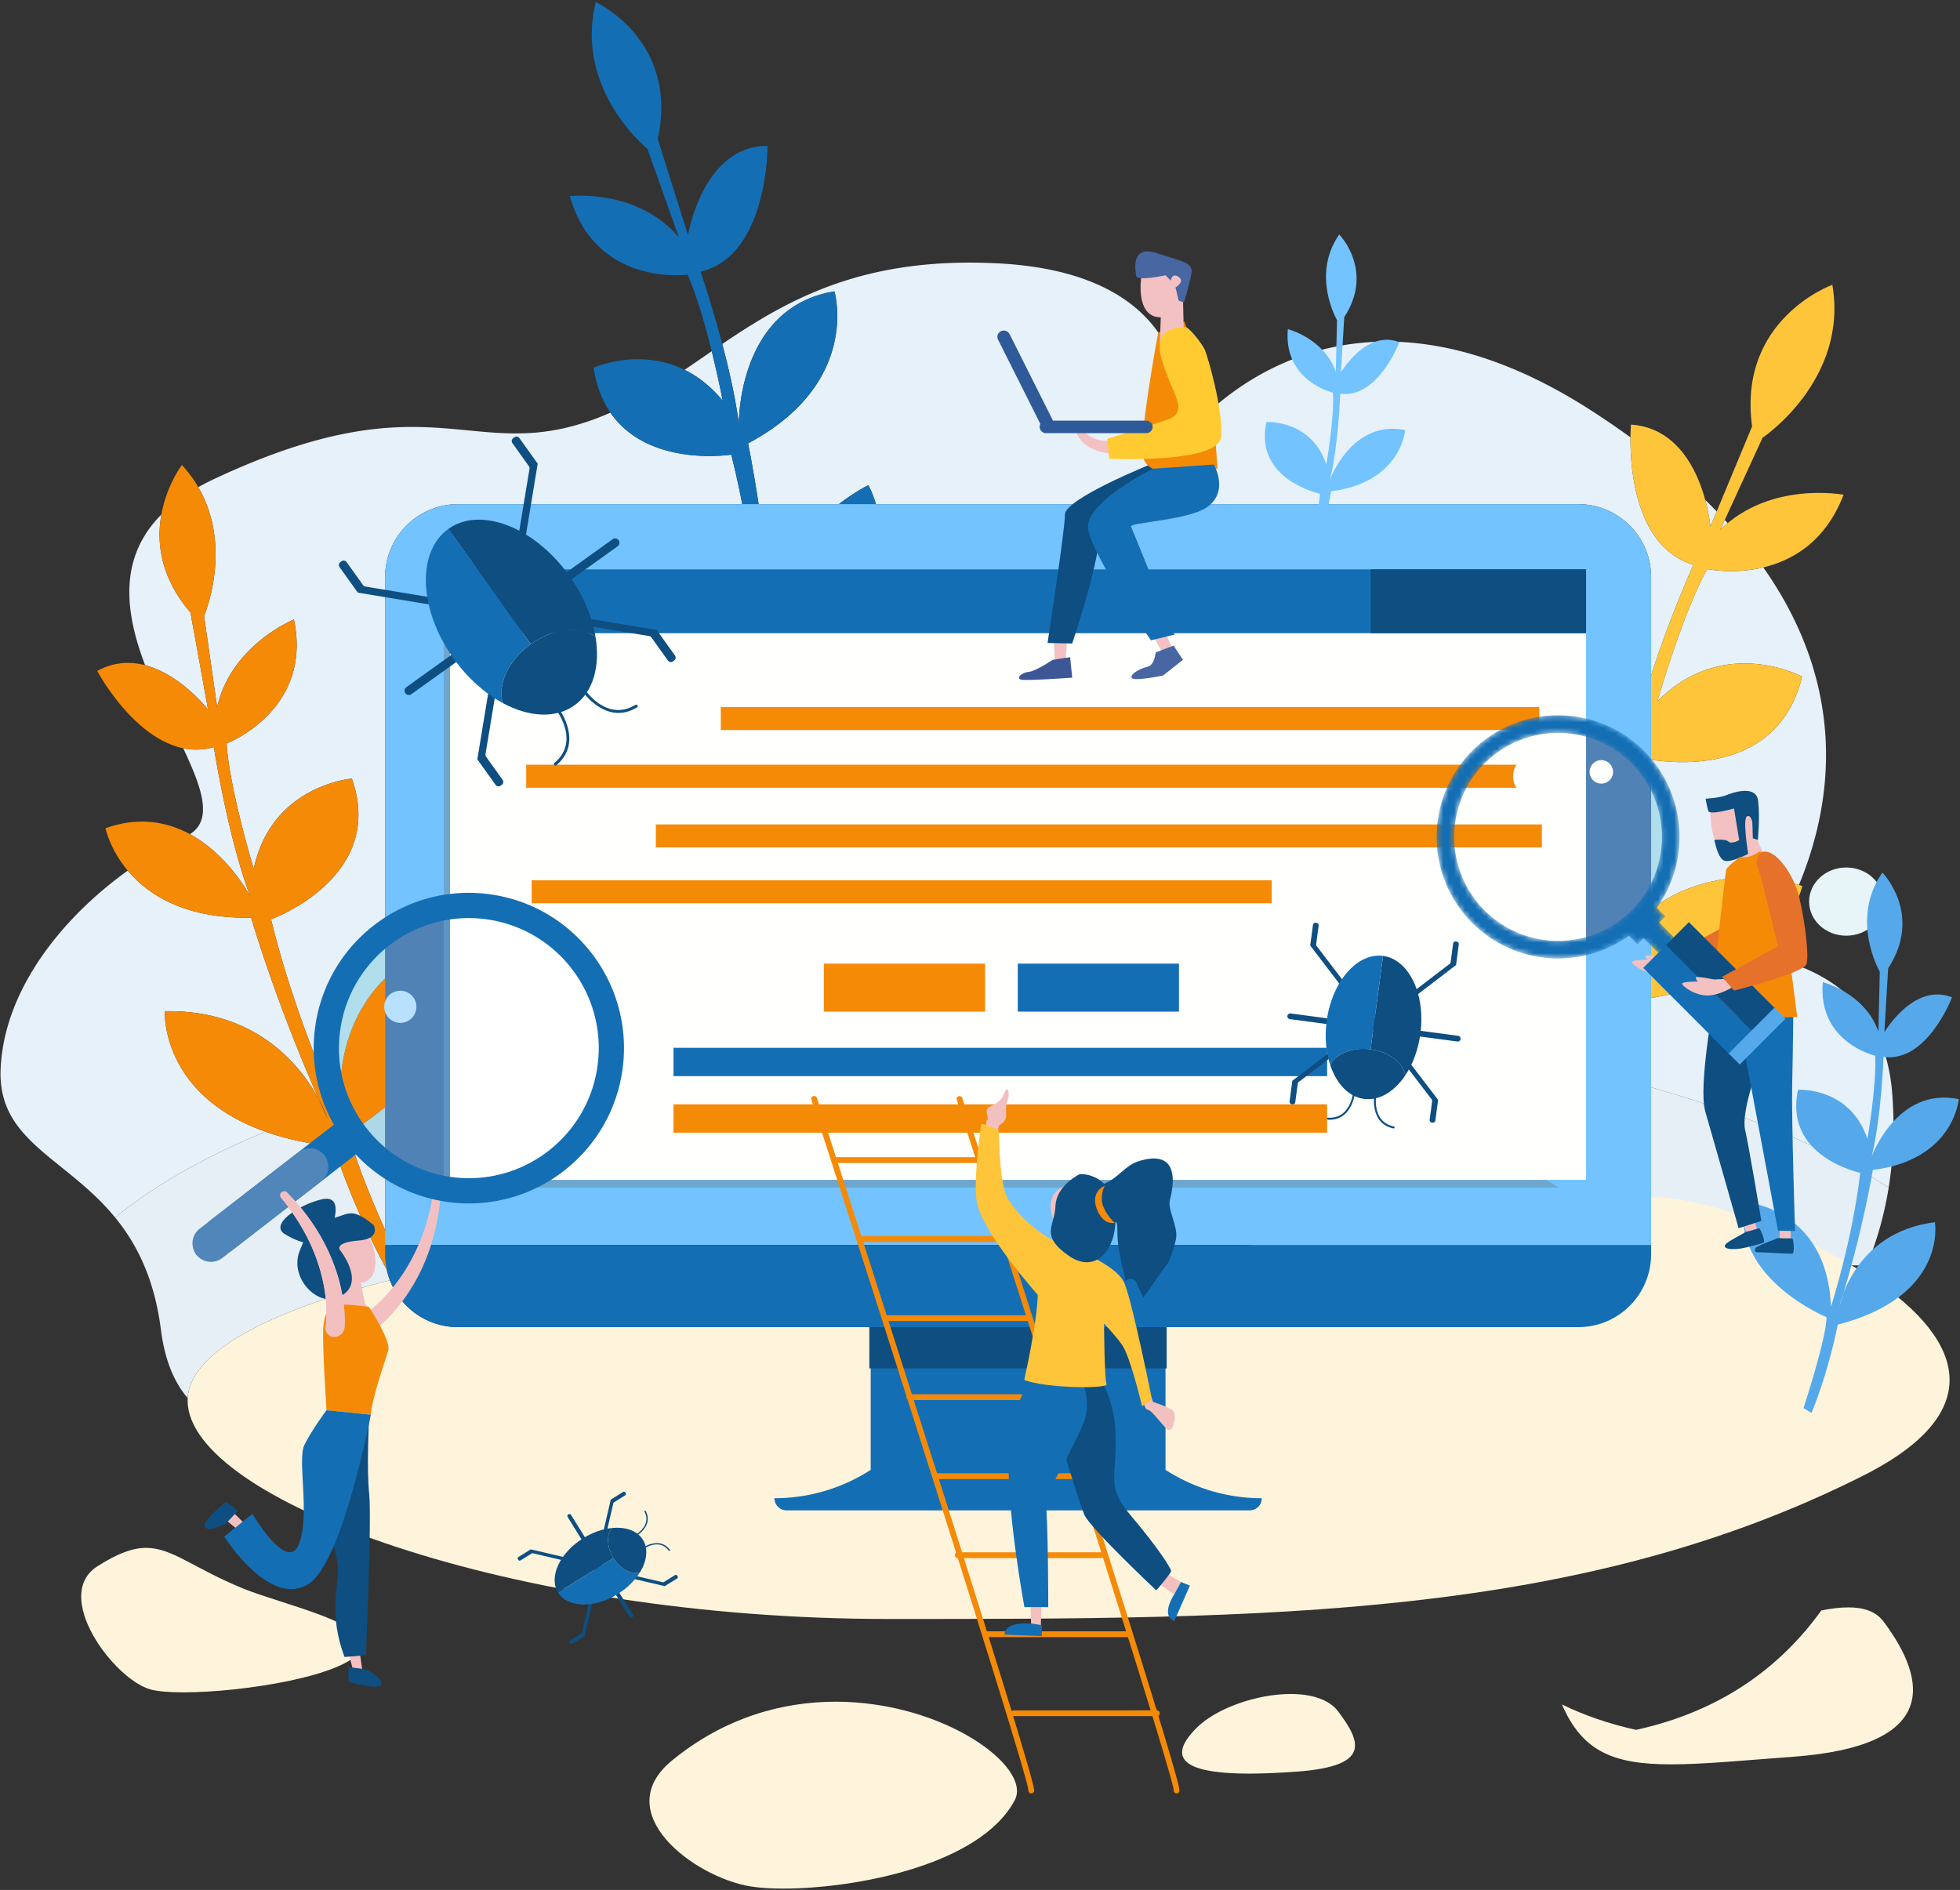 <svg xmlns="http://www.w3.org/2000/svg" xmlns:xlink="http://www.w3.org/1999/xlink" width="365" height="352" viewBox="0 0 365 352">
    <rect x="0" y="0" width="365" height="352" fill="#333333" stroke="none"/>
    <defs>
        <path id="a" d="M36.536 36.527c-7.553 7.564-19.8 7.564-27.354 0-7.553-7.564-7.553-19.827 0-27.39 7.553-7.564 19.8-7.564 27.354 0 7.559 7.563 7.559 19.826 0 27.39zm2.322-29.712c-8.836-8.846-23.162-8.846-31.997 0-8.83 8.846-8.83 23.188 0 32.033 7.951 7.961 20.349 8.756 29.19 2.388l1.602 1.604 1.132-1.136L50.79 53.72l2.92-2.923L41.707 38.78l1.138-1.137-1.603-1.604c6.359-8.851 5.568-21.263-2.383-29.224z"/>
    </defs>
    <g fill="none" fill-rule="evenodd">
        <path fill="#FEF4DC" d="M34.161 315.196c-2.678 0-4.863-.18-6.194-.562-6.806-1.947-18.378-17.47-9.813-22.926 3.838-2.445 6.576-3.422 9.06-3.422 4.851 0 8.732 3.725 17.927 7.516 7.374 3.04 24.685 6.68 22.08 11.463-2.65 4.863-22.036 7.931-33.06 7.931M145.872 351.743c-2.388 0-4.46-.14-6.062-.398-10.575-1.708-26.539-13.744-14.643-23.477 9.78-8.004 20.562-10.931 30.454-10.931 20.156 0 36.615 12.162 33.35 18.338-6.403 12.109-29.72 16.468-43.099 16.468M311.19 328.605c-10.618 0-16.486-2.302-20.317-11.154 4.12 2 8.706 3.608 13.814 4.729 16.161-3.546 27.106-11.969 34.494-22.246 1.794-.349 3.49-.563 5.025-.563 2.818 0 5.113.715 6.55 2.63 8.397 11.208 10.15 23.187-16.77 25.184-9.405.697-16.844 1.42-22.795 1.42M232.636 330.329c-9.758 0-16.502-1.809-9.81-8.51 3.667-3.672 11.235-6.318 17.525-6.318 3.807 0 7.146.97 8.868 3.269 4.274 5.706 6.09 10.164-7.613 11.18-3.074.228-6.148.379-8.97.379"/>
        <path fill="#4C77AE" d="M116.817 13.196h-.723a.208.208 0 0 1-.146-.048l-.087-.108-1.078-1.681-.037.116-.052.104-.999 1.461-.09.108a.18.18 0 0 1-.133.048h-.673l1.501-2.201-1.442-2.088h.724c.062 0 .107.01.135.03l.076.084 1.053 1.609a.877.877 0 0 1 .106-.237l.922-1.355.082-.095.108-.036h.694l-1.442 2.049 1.501 2.24M118.826 13.264c-.338 0-.599-.094-.78-.283-.182-.19-.273-.462-.273-.818V9.538h-.516l-.114-.04c-.031-.028-.047-.07-.047-.125v-.301l.702-.09.174-1.325.057-.103a.166.166 0 0 1 .116-.04h.38V8.99h1.24v.547h-1.24v2.574c0 .181.044.315.132.403.087.087.2.131.338.131.08 0 .148-.01.205-.032a.934.934 0 0 0 .15-.07l.108-.07.078-.031c.04 0 .075.023.106.072l.22.36c-.13.122-.286.216-.47.286-.183.069-.371.103-.566.103"/>
        <path fill="#E7F1F9" d="M21.456 226.777C12.343 215.631-.352 212.611.11 199.317c.514-14.82 11.397-28.364 23.68-37.166 3.617 4.307 10.226 8.77 22.082 8.77.295 0 .591-.003.892-.009 0 0 4.411 15.253 12.582 33.772-3.104-5.772-11.088-16.359-27.9-16.359-.247 0-.496.003-.748.007 0 0-.896 15.504 18.732 22.44-11.515 4.792-20.989 10.176-27.974 16.005m330.262-5.6c-11.136-7.17-26.206-13.504-44.24-18.672v-16.63c7.032-1.17 15.77-3.88 21.88-10.092-.455.743-.91 1.446-1.35 2.108 12.528 2.546 23.085 9.572 24.362 25.673.486 6.15.243 12.038-.652 17.612M62.446 205.903c-2.364-5.384-8.325-19.673-11.966-34.685 0 0 21.54-7.74 15.05-26.21 0 0-15.005 1.212-18.275 16.814 0 0-4.503-14.785-5.058-23.353 0 0 16.115-6.138 12.537-23.095 0 0-11.695 4.735-14.297 16.336l-2.434-16.977S43.475 102 36.93 90.73c.97-.547 2.008-1.08 3.11-1.594 16.792-7.845 27.851-9.618 36.692-9.618 3.646 0 6.914.302 10.053.603 3.137.302 6.146.603 9.27.603 4.375 0 8.977-.591 14.485-2.601a52.937 52.937 0 0 0 3.139-1.263c4.774 6.95 13.375 8.074 18.447 8.074 2.43 0 4.051-.258 4.051-.258.78 3.084 1.46 6.187 2.056 9.226H85.282c-7.492 0-13.564 6.081-13.564 13.582v67.803c-5.61 4.644-9.183 11.665-9.183 19.522 0 2.284.302 4.496.867 6.6a42.352 42.352 0 0 0-.084 4.203l-.872.292m245.033-36.59v-1.015a21.07 21.07 0 0 0 0-23.822v-2.982c1.298.204 3.366.45 5.816.45 7.657 0 19.046-2.396 22.298-15.936 0 0-4.544-2.45-10.707-2.45-4.88 0-10.78 1.538-16.234 7.048 0 0 4.669-16.368 9.275-24.62 0 0 1.774.38 4.42.38 1.717 0 3.806-.16 6.024-.688 15.975 22.712 12.816 44.244 6.633 59.135-1.386-.435-4.87-1.366-9.4-1.366-5.21 0-11.792 1.23-18.125 5.867M46.607 166.97s-3.928-7.64-11.229-11.613c4.317-2.708 2.229-8.616-1.263-16a11.907 11.907 0 0 0 5.711-.207s2.615 16.835 6.781 27.82m-7.858-34.82s-5.051-6.516-11.731-8.267c-3.684-9.698-5.09-19.878 3.03-28.047-.904 5.045-.278 11.606 5.425 18.25l3.276 18.063m268.73-6.351v-18.316c0-7.501-6.075-13.582-13.566-13.582h-130.79c-.654-2.253-1.427-3.545-1.427-3.545a37.287 37.287 0 0 0-5.482 3.545h-14.943c-1.069-7.03-1.96-11.326-1.96-11.326C160.45 71.32 155.39 54.27 155.39 54.27c-18.13 2.938-17.797 24.682-17.797 24.682-.59-4.689-1.817-10.073-3.09-14.882 11.4-7.724 24.26-15.158 46.086-15.158 1.702 0 3.454.045 5.27.139 41.13 2.124 33.93 33.427 33.93 33.427s13.281-18.853 38.481-18.853c10.682 0 23.509 3.387 38.373 13.036a158.597 158.597 0 0 1 6.99 4.796c-.047 5.798.92 20.423 11.7 23.739 0 0-4.535 10.155-7.854 20.603m12.863-27.116l.848-1.848c.18.195.367.395.543.59-.471.393-.936.811-1.391 1.258m-1.825-.603s-.186-2.136-.962-4.976c.734.715 1.448 1.432 2.14 2.146l-1.178 2.83M134.596 74.639c-2.257-2.74-4.688-4.571-7.106-5.76 1.677-1.137 3.352-2.3 5.05-3.467a204.317 204.317 0 0 1 2.056 9.227"/>
        <path fill="#E5EFF5" d="M34.949 260.384c-2.472-2.884-4.255-6.99-4.987-12.75-1.212-9.539-4.515-15.977-8.506-20.857 6.985-5.829 16.459-11.213 27.974-16.004 3.528 1.246 7.719 2.217 12.697 2.77 0 0 3.494 11.176 9.89 22.905.148.687.346 1.354.592 1.998-23.007 5.827-37.166 13.507-37.66 21.938m306.796-13.65c-.087-1.492-.186-2.333-.186-2.333l-.041.006.041-.006s.099.841.186 2.334m-5.583-2.024c-13.37-.002-24.216-5.615-28.931-8.516 4.715 2.9 15.561 8.513 28.93 8.516m4.111-3.582c-15.195-.001-27.51-6.415-32.793-9.68v-.001c5.284 3.265 17.604 9.679 32.793 9.68m6.26-5.45c-18.353 0-33.139-7.96-39.053-11.688v-21.485c18.033 5.168 33.103 11.502 44.24 18.671a65.432 65.432 0 0 1-4.064 14.492c-.378.006-.75.01-1.122.01m-274.815-6.563c-2.63-5.94-6.066-14.219-6.656-18.143 0 0 .848-.49 2.202-1.417a25.46 25.46 0 0 0 4.454 4.776v14.784m-8.26-20.96s-.376-.804-1.012-2.252l.872-.292c.023.827.069 1.674.14 2.544"/>
        <path fill="#E7F5F9" d="M343.819 174.271c-3.821 0-6.918-2.843-6.918-6.351 0-3.509 3.097-6.352 6.918-6.352 3.82 0 6.917 2.843 6.917 6.352 0 3.508-3.097 6.351-6.917 6.351"/>
        <path fill="#FEF4DC" d="M34.936 260.839c0-.152.004-.303.013-.455.494-8.431 14.653-16.111 37.66-21.938 1.95 5.105 6.889 8.73 12.673 8.73L305.545 224.4c0-8.541 94.352 23.812 41.36 50.47-52.992 26.66-111.154 26.66-181.466 26.66-70.312 0-130.503-22.202-130.503-40.691z"/>
        <path fill="#146EB4" d="M147.89 155.267l-2.71-.452s-.938-20.891-3.137-27.216c0 0-30.057-.717-34.493-22.907 0 0 23.23-7.093 34.58 19.585 0 0-1.053-20.196-5.953-39.602 0 0-22.652 3.614-25.629-16.187 0 0 13.81-6.28 24.048 6.151 0 0-2.993-15.514-6.542-23.493 0 0-17.11 2.392-21.943-14.62 0 0 12.549-1.484 20.311 7.675l-5.852-16.468S106.863 16.631 110.955.391c0 0 15.53 7.116 11.543 25.519l5.622 17.858s2.774-16.698 14.828-16.596c0 0 .074 20.509-12.481 23.422 0 0 5.626 16.43 7.126 28.358 0 0-.333-21.744 17.797-24.682 0 0 5.059 17.05-16.078 28.305 0 0 3.736 18.02 5.083 40.649 0 0-3.836-21.613 17.3-32.868 0 0 11.268 18.799-15.85 38.114 0 0 2.325 12.543 2.046 26.797"/>
        <path fill="#72C3FF" d="M238.014 130.563l-1.305-.765s3.615-10.926 3.725-14.61c0 0-15.312-6.279-13.241-18.56 0 0 13.334.921 13.937 16.869 0 0 3.42-10.59 4.708-21.531 0 0-12.356-2.596-10.003-13.362 0 0 8.332-.512 11.157 7.891 0 0 1.505-8.564 1.245-13.365 0 0-9.266-2.134-8.414-11.83 0 0 6.743 1.704 8.938 7.939l.221-9.617s-4.87-8.403.419-15.948c0 0 6.59 6.712.93 15.39l-.613 10.286s4.701-8.039 10.879-5.617c0 0-3.985 10.559-11.011 9.588 0 0-.33 9.554-1.899 15.98 0 0 4.095-11.244 13.991-9.19 0 0-.743 9.761-13.817 11.392 0 0-1.613 10-5.36 21.898 0 0 2.267-11.866 15.342-13.496 0 0 2.106 11.88-15.625 16.478 0 0-1.264 6.906-4.204 14.18"/>
        <path fill="#55A9EB" d="M337.361 263.14l-1.51-.887s4.183-12.653 4.312-16.92c0 0-17.733-7.272-15.334-21.495 0 0 15.443 1.067 16.141 19.537 0 0 3.96-12.265 5.45-24.936 0 0-14.306-3.007-11.582-15.475 0 0 9.648-.594 12.92 9.139 0 0 1.742-9.919 1.443-15.478 0 0-10.733-2.472-9.746-13.703 0 0 7.812 1.975 10.35 9.196l.259-11.138s-5.64-9.731.486-18.47c0 0 7.63 7.774 1.075 17.823l-.708 11.914s5.444-9.31 12.6-6.505c0 0-4.618 12.228-12.755 11.104 0 0-.383 11.064-2.197 18.508 0 0 4.74-13.023 16.202-10.644 0 0-.858 11.304-16 13.192 0 0-1.872 11.582-6.21 25.362 0 0 2.626-13.743 17.77-15.631 0 0 2.434 13.759-18.096 19.084 0 0-1.468 7.999-4.87 16.422"/>
        <path fill="#FFC53A" d="M286.856 215.857l3.014-.26s2.895-22.296 5.873-28.888c0 0 33.052 1.72 39.907-21.677 0 0-24.862-9.52-39.705 18.112 0 0 2.962-21.542 10.07-41.921 0 0 24.543 5.746 29.578-15.215 0 0-14.595-7.868-26.94 4.598 0 0 4.668-16.368 9.274-24.62 0 0 18.566 3.98 25.39-13.84 0 0-13.638-2.63-22.975 6.537l7.89-17.152s16.036-10.755 12.996-28.487c0 0-17.68 6.335-14.946 26.374l-7.765 18.662s-1.556-18.114-14.792-19.003c0 0-1.912 21.96 11.607 26.119 0 0-7.646 17.13-10.355 29.781 0 0 2.305-23.26-17.33-27.908 0 0-7.073 17.841 15.117 31.646 0 0-5.708 18.99-9.208 43.114 0 0 6.142-22.83-16.053-36.634 0 0-14.046 19.2 13.99 42.133 0 0-3.67 13.24-4.637 28.53"/>
        <path fill="#F58A07" d="M72.647 237.587l2.17-1.688s-8.778-18.43-9.755-24.927c0 0 26.046-15.017 19.74-36.24 0 0-23.646 5.024-21.345 33.423 0 0-8.357-17.887-12.977-36.937 0 0 21.54-7.74 15.05-26.21 0 0-15.005 1.212-18.275 16.814 0 0-4.503-14.785-5.058-23.353 0 0 16.115-6.138 12.537-23.095 0 0-11.695 4.735-14.297 16.336l-2.434-16.977s6.926-16.121-4.128-28.139c0 0-10.359 13.564 1.598 27.493l3.276 18.063s-10.11-13.042-20.641-7.18c0 0 9.363 17.687 21.718 14.18 0 0 2.615 16.836 6.781 27.82 0 0-9.702-18.873-26.962-12.717 0 0 3.397 17.098 27.119 16.659 0 0 5.004 17.3 14.223 37.421 0 0-6.567-20.439-30.29-20 0 0-1.246 21.577 31.43 25.21 0 0 3.723 11.91 10.52 24.044"/>
        <path fill="#146EB4" d="M217.049 273.76v-28.028h-54.903v28.029c-5.176 3.325-11.317 5.277-17.924 5.277a2.262 2.262 0 0 0 2.26 2.264h86.23a2.262 2.262 0 0 0 2.26-2.264c-6.606 0-12.747-1.952-17.923-5.277"/>
        <path fill="#0E4E80" d="M161.892 254.858h55.37v-15.593h-55.37z"/>
        <path fill="#72C3FF" d="M307.479 231.863v-124.38c0-7.501-6.075-13.582-13.566-13.582H85.282c-7.492 0-13.564 6.081-13.564 13.582v124.38h235.76"/>
        <path fill="#146EB4" d="M307.479 231.863v1.732c0 7.5-6.075 13.581-13.566 13.581H85.282c-7.492 0-13.564-6.08-13.564-13.581v-1.732h235.76"/>
        <path fill="#FFFFFE" d="M83.829 219.737h211.537v-113.71H83.829z"/>
        <path fill="#6EA6CE" d="M290.278 221.183H82.638v-1.586a25.35 25.35 0 0 0 5.186.532c1.522 0 3.013-.134 4.462-.392h195.66l2.332 1.446M82.638 170.02v-65.31h20.052l2.122 1.318H83.829V169.8c-.4.064-.797.137-1.19.219"/>
        <path fill="#FFFFFE" d="M287.947 219.737H92.286c11.839-2.11 20.827-12.469 20.827-24.929 0-10.419-6.285-19.369-15.266-23.255h112.498l77.602 48.184m-193.36-49.335a25.474 25.474 0 0 0-10.758-.601v-63.773h20.983l34.87 21.65H94.586v42.724"/>
        <path fill="#146EB4" d="M83.829 117.929h211.537v-11.901H83.829z"/>
        <path fill="#0E4E80" d="M255.26 117.929h40.106v-11.901H255.26z"/>
        <path fill="#F58A07" d="M134.231 135.968h152.43v-4.29H134.23zM97.992 146.72h189.075v-4.29H97.992zM122.135 157.83h165v-4.29h-165zM99.008 168.235H236.82v-4.29H99.008zM153.419 188.413h30.025v-8.938h-30.025z"/>
        <path fill="#146EB4" d="M189.53 188.413h30.024v-8.938H189.53zM125.423 200.428h121.721v-5.28H125.423z"/>
        <path fill="#F58A07" d="M125.423 210.96h121.721v-5.282H125.423z"/>
        <path fill="#F58A07" d="M189.004 318.553l-.602.085-.205-.58a2460.854 2460.854 0 0 0-3.784-12.222l-.289-.926h25.926l.156.5a2754.07 2754.07 0 0 1 3.788 12.213l.284.924-25.274.006zm-5.374-15.225a5787.518 5787.518 0 0 0-3.835-12.206l-.294-.93 25.308-.01.591-.076.18.57a5830.8 5830.8 0 0 1 3.842 12.226l.29.927h-25.926l-.156-.5zm-4.627-14.715a9747.163 9747.163 0 0 0-3.865-12.208l-.295-.93h25.928l.158.498c1.328 4.187 2.621 8.272 3.864 12.21l.294.929H179.16l-.157-.5zm-8.841-27.856h25.93l.158.497c1.314 4.127 2.612 8.21 3.883 12.21l.295.93H174.5l-4.34-13.637zm-.503-1.578c-1.321-4.144-2.628-8.237-3.897-12.208l-.298-.932h25.93l.16.497c1.303 4.08 2.606 8.16 3.896 12.209l.297.931h-25.93l-.158-.497zm-4.7-14.717a17027.63 17027.63 0 0 0-3.908-12.208l-.298-.932h25.93l.16.495c1.292 4.035 2.6 8.117 3.908 12.21l.298.931h-25.93l-.16-.496zm-4.71-14.711c-1.457-4.545-2.783-8.674-3.92-12.216l-.3-.931h25.928l.16.495c1.28 3.983 2.592 8.067 3.92 12.21l.3.932h-25.318l-.056.004-.547.028-.167-.522zm55.487 89.88l.162-.271a.532.532 0 0 0 .08-.273.533.533 0 0 0-.312-.485l-.285-.135-.092-.301c-3.292-10.76-8.59-27.624-15.749-50.127-3.543-11.14-7.473-23.446-11.682-36.575l-.078-.245.095-.238a.539.539 0 0 0-.21-.654l-.216-.137-.078-.245c-4.746-14.802-8.11-25.239-8.168-25.42a.536.536 0 0 0-.678-.349.542.542 0 0 0-.35.68c1.016 3.151 2.064 6.404 3.134 9.734l.3.933h-25.928l-.158-.495c-1.781-5.54-2.973-9.24-3.294-10.236l-.087-.268a.54.54 0 1 0-1.026.333c5.815 18.04 12.084 37.6 17.653 55.075l.04.124-.013.188a.544.544 0 0 0 .12.304l.082.102.04.125a11304.73 11304.73 0 0 1 8.903 28.064l.091.29-.146.268a.532.532 0 0 0-.07.254c0 .204.116.39.304.482l.271.135.091.29c8.427 26.72 12.809 41.12 13.025 42.804l.006.05v.052a.54.54 0 0 0 .463.541l.078.006c.265 0 .495-.2.533-.465.068-.481-1.12-4.732-3.631-12.997l-.28-.922h25.934l.154.506c3.63 11.887 3.76 12.897 3.803 13.23l.006.05v.051a.54.54 0 0 0 .462.541l.079.006c.265 0 .495-.2.532-.465.071-.491-1.179-4.945-3.818-13.613l-.092-.301z"/>
        <path fill="#B0DEEC" d="M63.402 201.408a25.394 25.394 0 0 1-.867-6.6c0-7.857 3.574-14.878 9.183-19.522v6.935c-4.069 4.043-7.67 10.133-8.316 19.187"/>
        <path fill="#AED7E8" d="M71.718 214.33a25.46 25.46 0 0 1-4.454-4.775 58.926 58.926 0 0 0 4.454-3.377v8.153"/>
        <path fill="#F58A07" fill-opacity=".2" d="M67.264 209.555a25.238 25.238 0 0 1-3.862-8.147c.647-9.054 4.247-15.144 8.316-19.187v23.957a58.926 58.926 0 0 1-4.454 3.377"/>
        <path fill="#5182B6" d="M82.639 219.597a25.183 25.183 0 0 1-10.921-5.266v-39.045a25.19 25.19 0 0 1 10.92-5.266v49.577"/>
        <path fill="#5E94C2" d="M87.824 220.13a25.35 25.35 0 0 1-5.185-.533V170.02c.393-.082.79-.155 1.19-.219v49.936h8.457c-1.449.258-2.94.392-4.462.392"/>
        <path fill="#FFF" d="M92.286 219.737h-8.457V169.8a25.474 25.474 0 0 1 10.757.601v1.151h3.26c8.982 3.886 15.267 12.836 15.267 23.255 0 12.46-8.988 22.819-20.827 24.929"/>
        <path fill="#5B93C1" d="M97.847 171.553h-3.26v-1.15c1.12.31 2.208.695 3.26 1.15"/>
        <path fill="#F3C0C1" d="M67.194 245.22l.051-.028.074-.044.157-.098c.106-.066.215-.142.323-.213a22.363 22.363 0 0 0 1.912-1.486 27.67 27.67 0 0 0 2.342-2.287c1.48-1.614 2.763-3.397 3.884-5.274a35.571 35.571 0 0 0 2.783-5.927 40.717 40.717 0 0 0 1.728-6.336v-.002c.071-.38.464-.63.877-.559.393.068.662.404.625.764a42.027 42.027 0 0 1-1.253 6.689 37.203 37.203 0 0 1-2.424 6.459c-1.03 2.084-2.252 4.102-3.724 5.982a30.118 30.118 0 0 1-2.384 2.714 24.885 24.885 0 0 1-2.07 1.873c-.127.1-.25.198-.385.298l-.204.15-.108.077-.134.09c-.844.516-1.992.299-2.563-.485-.572-.785-.351-1.84.493-2.356M64.958 307.976l.814 3.194 1.678-.266-.51-3.555-1.982.627"/>
        <path fill="#0E4E80" d="M64.16 308.609l3.989-.328s1.102-25.391.599-30.132c-.504-4.74-.017-14.048-.017-14.048l-4.48 2.843-2.258 15.497-1.067 2.382s1.986 4.451 2.022 7.554c.034 3.104-1.755 8.303 1.211 16.232M65.06 310.494l3.177.435s3.293 1.702 2.767 2.828c-.526 1.126-6.066-.508-6.066-.508s-.233-2.533.122-2.755"/>
        <path fill="#F3C0C1" d="M45.756 283.968l-2.337-2.296-1.269 1.5 2.75 2.23.856-1.434M68.188 229.19s1.251 2.806 1.302 2.99c.346 1.253 1.464 6.203-2.318 6.746l.831 3.923 1.655 2.184s-2.89-.281-5.588-1.423l-2.757-9.85 2.3-2.502 3.193-1.795 1.382-.274"/>
        <path fill="#F58A07" d="M65.839 243.06l2.859.332s4.144 6.285 3.6 8.134c-.544 1.85-3.204 9.452-3.231 11.955l-8.268-.829s-.786-11.962-.603-15.237c.182-3.276 1.648-4.557 1.648-4.557l3.995.202"/>
        <path fill="#146EB4" d="M69.067 263.481s-5.195 27.062-11.4 31.376c-7.247 5.04-15.905-8.67-15.905-8.67l5.235-4.232s6.514 11.066 8.658 5.644c2.144-5.422-.343-15.694 1.037-18.501 1.38-2.807 4.107-6.446 4.107-6.446l8.268.83"/>
        <path fill="#0E4E80" d="M44.242 281.446l-2.2 2.335s-3.297 1.694-3.907.611c-.61-1.083 3.939-4.647 3.939-4.647s2.193 1.282 2.168 1.7M69.59 228.16s1.425 2.58-2.9 2.903c-4.324.322-3.431 1.687-3.431 1.687s5.606 6.88-.782 9.056c-3.618 1.233-8.812-4.048-6.543-9.152 2.269-5.103-.085-4.441 4.49-5.338 4.575-.896 4.581-2.88 9.167.843"/>
        <path fill="#0E4E80" d="M61.92 228.347c0-.282 2.246-5.994-2.057-4.964-4.303 1.03-9.728 4.682-6.829 6.462 2.9 1.78 5.332 2.06 6.267 1.405.936-.656 2.62-2.903 2.62-2.903"/>
        <path fill="#F3C0C1" d="M60.637 247.1l.01-.058.013-.085.024-.184c.016-.123.028-.256.04-.385.023-.262.042-.529.054-.797a22.1 22.1 0 0 0 .014-1.625 27.81 27.81 0 0 0-.278-3.265c-.307-2.168-.868-4.294-1.604-6.351a35.507 35.507 0 0 0-2.808-5.916 40.648 40.648 0 0 0-3.793-5.36c-.248-.297-.192-.76.125-1.033.301-.262.732-.257.986 0a41.909 41.909 0 0 1 4.367 5.216 37.182 37.182 0 0 1 3.445 5.976c.955 2.118 1.737 4.346 2.253 6.677.262 1.165.457 2.355.58 3.569a24.731 24.731 0 0 1 .132 2.789c-.004.163-.006.32-.015.488l-.014.253-.009.133-.015.16c-.138.981-1.034 1.73-2.002 1.675-.968-.057-1.642-.897-1.505-1.877"/>
        <path fill="#146EB4" d="M63.32 192.153c1.686-13.269 13.796-22.655 27.047-20.966 13.252 1.69 22.627 13.815 20.94 27.083-1.687 13.269-13.797 22.655-27.049 20.966-13.252-1.69-22.626-13.815-20.939-27.083zm-4.662-.594a28.826 28.826 0 0 0 3.52 17.909l-22.752 17.635c-1.503 1.165-4.064 5.017-2.901 6.522 1.164 1.506 5.442.226 6.945-.94l22.792-17.667c4.434 4.73 10.475 8 17.403 8.884 15.825 2.018 30.288-9.192 32.303-25.038 2.014-15.845-9.181-30.326-25.006-32.343-15.827-2.018-30.289 9.192-32.304 25.038z"/>
        <path fill="#5086B9" d="M36.566 233.678a3.44 3.44 0 0 0 4.829.616L59.8 220.027a3.449 3.449 0 0 0 .615-4.835 3.44 3.44 0 0 0-4.829-.615L37.18 228.843a3.45 3.45 0 0 0-.614 4.835"/>
        <path fill="#F3C0C1" d="M60.637 247.1l.01-.058.013-.085.024-.184c.016-.123.028-.256.04-.385.023-.262.042-.529.054-.797a22.1 22.1 0 0 0 .014-1.625 27.81 27.81 0 0 0-.278-3.265c-.307-2.168-.868-4.294-1.604-6.351a35.507 35.507 0 0 0-2.808-5.916 40.648 40.648 0 0 0-3.793-5.36c-.248-.297-.192-.76.125-1.033.301-.262.732-.257.986 0a41.909 41.909 0 0 1 4.367 5.216 37.182 37.182 0 0 1 3.445 5.976c.955 2.118 1.737 4.346 2.253 6.677.262 1.165.457 2.355.58 3.569a24.731 24.731 0 0 1 .132 2.789c-.004.163-.006.32-.015.488l-.014.253-.009.133-.015.16c-.138.981-1.034 1.73-2.002 1.675-.968-.057-1.642-.897-1.505-1.877"/>
        <path fill="#B8E1FF" d="M71.556 187.511a2.993 2.993 0 0 0 2.991 2.996c1.652 0 2.991-1.341 2.991-2.996a2.993 2.993 0 0 0-2.99-2.994 2.993 2.993 0 0 0-2.992 2.994"/>
        <path fill="#F3C1C1" d="M198.695 119.555l-.293 3.915-1.955-.195-.195-4.014 2.443.294M216.821 117.17l1.44 3.652-1.846.676-1.922-3.527 2.328-.802"/>
        <path fill="#3D5796" d="M199.282 122.394l-3.226.49s-3.226 2.153-4.497 2.25c-1.271.098-2.542 1.273-1.271 1.468 1.27.197 9.385-.39 9.385-.39l-.39-3.818"/>
        <path fill="#0E4E80" d="M221.447 91.211s-17.176 2.253-16.687 7.148c.489 4.895-5.087 21.49-5.087 21.49l-4.595-.098s3.24-20.989 3.24-23.925 16.09-9.411 16.09-9.411l7.04 4.796"/>
        <path fill="#F58A07" d="M220.568 59.888l-4.889 2.055s-3.736 20.092-2.835 23.2c.88 3.034 4.497 2.544 4.497 2.544l9.386-.391-.783-11.355-5.376-16.053"/>
        <path fill="#F3C1C1" d="M212.551 51.47s-1.271 7.634 3.617 7.634l-.196 5.287 4.498-1.958-.294-11.649-5.963-.195-1.662.88"/>
        <path fill="#4766A2" d="M217.048 51.273s-5.377 1.176-5.475.098c-.097-1.076-1.076-5.872 3.91-4.208 4.987 1.664 6.844 1.664 6.355 4.013-.488 2.35-1.368 5.188-1.368 5.188l-.978-.392-.587-2.447s1.858-1.076.587-1.958c-1.27-.88-1.467.686-1.467.686l-.977-.98M218.541 120.24l-3.324 1.272s-.195 2.35-1.466 2.644c-1.27.293-3.226 1.272-3.03 2.055.195.783 5.865-.391 5.865-.391l3.715-2.937-1.76-2.643"/>
        <path fill="#F3C1C1" d="M206.685 82.108c-.066.008-.197.01-.302.011-.113-.001-.226-.001-.342-.008a7.32 7.32 0 0 1-.687-.06 7.375 7.375 0 0 1-1.33-.298 5.157 5.157 0 0 1-1.174-.578 3.799 3.799 0 0 1-.894-.896l-.044-.059a.739.739 0 0 0-1.251.78 5.383 5.383 0 0 0 1.109 1.485 6.93 6.93 0 0 0 1.497 1.029c.534.264 1.088.47 1.65.625.281.079.565.144.854.197.143.028.29.05.436.072.154.02.283.038.478.05l.073.003a1.181 1.181 0 1 0-.073-2.353"/>
        <path fill="#FFCB30" d="M220.958 60.964s-6.648-.783-4.595 6.07c2.054 6.852 5.378 9.69.685 11.256-4.693 1.566-10.852 3.427-10.852 3.427l.391 3.72s20.433.978 20.824-4.112c.39-5.09-2.542-15.074-3.03-16.151-.49-1.077-2.445-3.622-3.423-4.21"/>
        <path fill="#146EB4" d="M226.042 86.513s2.945 5.039-1.287 7.959c-3.578 2.468-14.484 2.807-14.126 3.614.782 1.762 8.108 20.099 8.108 20.099l-4.4 1.076s-11.026-15.87-11.71-20.764c-.685-4.895 12.075-11.201 12.075-11.201l11.34-.783"/>
        <path fill="#2F5A99" d="M194.781 80.674h18.692c.641 0 1.165-.525 1.165-1.167 0-.64-.524-1.166-1.165-1.166H194.78a1.17 1.17 0 0 0-1.165 1.166 1.17 1.17 0 0 0 1.165 1.167"/>
        <path fill="#2F5A99" d="M196.185 78.527l-8.176-16.303a1.215 1.215 0 0 0-1.602-.536c-.591.282-.84.984-.55 1.56l8.177 16.303c.289.577 1.01.818 1.6.536.593-.281.84-.984.551-1.56"/>
        <path fill="#F3C0C0" d="M216.878 292.885l3.05 1.755-1.25 2.29-3.605-2.43 1.805-1.615"/>
        <path fill="#0E4E80" d="M205.14 257.287s2.647 3.889 2.64 10.992c-.007 7.103-1.603 8.766 2.683 13.832 5.48 6.478 7.631 10.075 7.63 10.478 0 .401-2.762 3.618-2.762 3.618s-12.448-11.716-13.422-14.13c-.974-2.412-4.45-13.808-4.45-13.808l3.079-9.78 4.603-1.202"/>
        <path fill="#146EB4" d="M218.677 296.93s-2.64 3.905-.005 4.986l2.92-6.6-1.664-.676-1.25 2.29"/>
        <path fill="#F3C0C0" d="M191.882 298.244l.134 4.178 1.803.81.143-4.851-2.08-.137"/>
        <path fill="#146EB4" d="M192.06 257.005s-3.609 3.77-4.174 13.741c-.564 9.973 2.885 28.575 2.885 28.575l4.439.004s.016-16.307-.535-20.486c0 0 6.392-11.314 7.366-14.547.974-3.234-.271-6.604-.271-6.604l-9.71-.683M187.078 304.438s-.276-2.56 5.273-2.016l1.664.26-.002 2.032-6.935-.276"/>
        <path fill="#F3C0C0" d="M196.15 227.207s-2.281-5.229 2.83-6.53l-2.83 6.53M210.783 251.39s1.9 11.138 2.842 11.14c.941 0 3.269 3.682 4.075 3.814.807.13 1.617-3.134.542-3.789-1.075-.654-3.495-1.44-3.495-1.44l-3.964-9.724M187.552 227.055s-3.737-2.2-3.736-3.636c.001-1.438-.557-14.515-.018-14.776.537-.26-.67-1.96.405-2.481 1.076-.522 2.287-1.044 2.826-2.61.54-1.568 1.21-.13.537 1.698-.675 1.828.669 3.137-1.484 4.31 0 0-3.777 12.408-1.628 14.761l3.098 2.734"/>
        <path fill="#FFC53A" d="M182.708 209.426c.134-.391 3.316 1.078 3.316 1.078s.01 9.719 1.575 12.575c1.252 2.288 4.748 6.038 8.95 8.178 0 0 11.292 3.67 12.901 7.851 1.61 4.182 5.076 21.545 5.076 21.545l-1.844 1.252s-2.157-9.207-3.748-11.46c-1.25-1.769-3.334-3.935-3.334-3.935s.068 10.363.47 11.277c.403.915-11.699.773-15.328-.799 0 0 2.38-10.463 2.52-15.82 0 0-10.126-11.373-11.32-17.076-.815-3.887.766-14.666.766-14.666"/>
        <path fill="#0E4E80" d="M200.999 218.72c1.21-.26 7.876.585 6.578 10.327-.562 4.222-3.883 8.16-8.672 4.751-5.291-3.763-2.487-5.415-2.349-9.204.138-3.788 4.443-5.874 4.443-5.874"/>
        <path fill="#0E4E80" d="M205.673 228.394c.743 1.445.554-1.255 2.04-.82.77.225-.089 2.05.923 6.579.06.27.105.57.139.891.016.066.038.127.053.193.228.976.928 2.849.536 3.573.43-.795 1.833-.895 2.232 0 .432.969.849 1.935 1.314 2.88 1.04-1.33 1.94-2.76 2.91-4.15.566-.811 1.184-1.6 1.762-2.413.728-1.708 1.238-3.358 1.429-4.437.402-2.261-1.607-5.363-1.153-7.157 1.96-7.733-1.714-8.69-6.11-7.156-2.176.76-3.686 3.061-5.77 3.926-2.082.865-1.042 3.034-1.043 3.9 0 0-.003 2.745.738 4.191"/>
        <path fill="#F58A07" d="M205.724 220.856s-1.026 1.899-.283 3.8c.743 1.9 2.139 3.079 2.139 3.079s-2.143.63-3.35-2.628c-1.208-3.258 1.494-4.25 1.494-4.25"/>
        <path fill="#0E4E80" d="M75.65 127.997l38.452-27.579a.805.805 0 0 1 .936 1.309l-38.452 27.578a.805.805 0 0 1-.936-1.309"/>
        <path fill="#0E4E80" d="M121.32 118.736l3.065 4.284a.673.673 0 0 0 .94.155l.212-.152a.675.675 0 0 0 .155-.94l-3.401-4.754h-.002l-28.954-4.792a.674.674 0 0 0-.22 1.33l27.768 4.597a.673.673 0 0 1 .438.272"/>
        <path fill="#0E4E80" d="M90.531 140.952l3.065 4.284a.675.675 0 0 1-.155.94l-.212.152a.673.673 0 0 1-.94-.155l-3.4-4.754 4.786-28.992a.674.674 0 1 1 1.329.22l-4.59 27.802a.674.674 0 0 0 .117.503"/>
        <path fill="#0E4E80" d="M67.608 108.971l-3.064-4.283a.674.674 0 0 0-.94-.155l-.212.151a.675.675 0 0 0-.155.941l3.4 4.754.002-.001 28.955 4.793a.674.674 0 0 0 .219-1.331l-27.767-4.596a.673.673 0 0 1-.438-.273"/>
        <path fill="#0E4E80" d="M98.49 86.823l-3.065-4.283a.675.675 0 0 1 .156-.941l.211-.152a.674.674 0 0 1 .94.155l3.401 4.754-.002.001h.002l-4.787 28.991a.674.674 0 1 1-1.329-.22l4.59-27.802a.677.677 0 0 0-.117-.503"/>
        <path fill="#0E4E80" d="M110.899 118.6c-.614-3.71-2.253-7.69-4.895-11.383-6.489-9.071-16.57-12.968-22.515-8.704l15.353 21.46c4.224-3.03 9.223-3.5 12.057-1.372"/>
        <path fill="#146EB4" d="M93.664 130.962c-1.1-3.371.954-7.96 5.178-10.989L83.49 98.513c-5.945 4.264-5.504 15.074.986 24.145 2.641 3.693 5.879 6.528 9.189 8.304"/>
        <path fill="#0E4E80" d="M106.99 131.361c3.524-2.527 4.804-7.357 3.909-12.76-2.834-2.127-7.833-1.658-12.057 1.372-4.224 3.03-6.277 7.618-5.178 10.989 4.822 2.586 9.8 2.927 13.325.4"/>
        <path fill="#0E4E80" d="M103.68 131.9a.276.276 0 0 1 .38.058c.047.062 4.663 6.277-.454 10.559a.276.276 0 0 1-.353-.424c4.72-3.948.55-9.564.369-9.802a.276.276 0 0 1 .052-.386l.007-.004M108.563 128.399l.006-.005a.275.275 0 0 1 .382.074c.167.247 4.144 6.005 9.389 2.804a.276.276 0 0 1 .286.471c-5.695 3.475-10.087-2.902-10.13-2.966a.275.275 0 0 1 .067-.378M240.35 188.752l31.182 4.163c.29.038.496.308.455.6a.531.531 0 0 1-.6.46l-31.178-4.162a.534.534 0 1 1 .142-1.061"/>
        <path fill="#0E4E80" d="M266.698 205.084l-.46 3.473a.446.446 0 0 0 .383.504l.17.023c.248.033.47-.14.507-.385l.512-3.855-11.858-15.523a.448.448 0 1 0-.712.545l11.37 14.886a.449.449 0 0 1 .088.332"/>
        <path fill="#0E4E80" d="M241.672 201.816l-.462 3.473a.448.448 0 0 1-.504.385l-.172-.023a.448.448 0 0 1-.384-.503l.513-3.854h.001l15.503-11.871a.449.449 0 0 1 .544.713l-14.867 11.383a.451.451 0 0 0-.172.297"/>
        <path fill="#0E4E80" d="M245.103 175.864l.463-3.473a.449.449 0 0 0-.385-.504l-.172-.023a.447.447 0 0 0-.502.385l-.514 3.855h.001l11.855 15.523a.448.448 0 1 0 .712-.545l-11.37-14.886a.448.448 0 0 1-.088-.332"/>
        <path fill="#0E4E80" d="M270.147 179.207l.46-3.473a.447.447 0 0 1 .501-.386l.176.023a.45.45 0 0 1 .383.504l-.512 3.854h-.005.005L255.649 191.6a.45.45 0 0 1-.544-.713l14.866-11.383a.439.439 0 0 0 .176-.297"/>
        <path fill="#0E4E80" d="M261.709 200.267c1.39-2.079 2.404-4.755 2.802-7.75.983-7.355-2.135-13.839-6.953-14.482l-2.318 17.4c3.425.458 6.062 2.51 6.469 4.832"/>
        <path fill="#146EB4" d="M247.734 198.402c1-2.135 4.08-3.424 7.506-2.966l2.318-17.401c-4.821-.644-9.523 4.797-10.503 12.152-.398 2.995-.119 5.844.679 8.215"/>
        <path fill="#0E4E80" d="M254.011 204.67c2.858.382 5.674-1.376 7.698-4.403-.407-2.322-3.044-4.374-6.47-4.831-3.424-.458-6.505.83-7.505 2.966 1.16 3.452 3.419 5.887 6.277 6.268"/>
        <path fill="#0E4E80" d="M252.162 203.423a.183.183 0 0 1 .158.2c-.006.052-.594 5.17-5.022 4.912a.183.183 0 1 1 .021-.366c4.084.238 4.616-4.386 4.637-4.584.01-.1.1-.173.201-.162h.005M256.121 203.952h.005c.1.016.168.11.152.21-.031.196-.723 4.8 3.275 5.64a.183.183 0 1 1-.075.358c-4.34-.912-3.57-6.005-3.562-6.056a.184.184 0 0 1 .205-.152M117.225 301.103l-11.502-18.547a.372.372 0 0 1 .12-.511.37.37 0 0 1 .51.119l11.502 18.548a.37.37 0 1 1-.63.391"/>
        <path fill="#0E4E80" d="M114.358 279.787l2.061-1.281a.311.311 0 0 0 .1-.429l-.063-.102a.31.31 0 0 0-.427-.1l-2.288 1.423h.001l-3.082 13.19a.31.31 0 1 0 .605.142l2.955-12.65a.313.313 0 0 1 .138-.193"/>
        <path fill="#0E4E80" d="M123.63 294.643l2.06-1.281a.31.31 0 0 1 .428.1l.064.102a.312.312 0 0 1-.1.428l-2.288 1.422-13.174-3.085a.31.31 0 0 1 .141-.606l12.634 2.959a.31.31 0 0 0 .235-.04"/>
        <path fill="#0E4E80" d="M108.24 304.23l-2.06 1.281a.31.31 0 0 0-.1.428l.063.102a.31.31 0 0 0 .428.1l2.287-1.422 3.081-13.19a.311.311 0 0 0-.605-.142l-2.955 12.65a.309.309 0 0 1-.138.192"/>
        <path fill="#0E4E80" d="M99.003 289.334l-2.06 1.28a.31.31 0 0 1-.428-.1l-.063-.102a.312.312 0 0 1 .1-.428l2.286-1.422h.001l13.174 3.086a.311.311 0 0 1-.142.605l-12.633-2.959a.308.308 0 0 0-.235.04"/>
        <path fill="#0E4E80" d="M113.98 284.583c-1.723.17-3.603.805-5.38 1.909-4.364 2.713-6.46 7.238-4.682 10.105l10.326-6.42c-1.264-2.037-1.328-4.354-.264-5.594"/>
        <path fill="#146EB4" d="M119.135 292.897c-1.582.404-3.628-.682-4.891-2.72l-10.326 6.42c1.779 2.868 6.758 2.993 11.123.28 1.777-1.105 3.177-2.51 4.094-3.98"/>
        <path fill="#0E4E80" d="M119.723 286.771c-1.054-1.7-3.234-2.436-5.743-2.188-1.064 1.24-1 3.557.264 5.595 1.263 2.037 3.309 3.123 4.891 2.719 1.335-2.142 1.643-4.425.588-6.126"/>
        <path fill="#0E4E80" d="M119.871 288.312a.126.126 0 0 1 .038-.173c.03-.02 3.025-1.957 4.836.53a.129.129 0 0 1-.027.178.127.127 0 0 1-.178-.028c-1.67-2.294-4.377-.544-4.492-.468a.128.128 0 0 1-.176-.036l-.001-.003M118.41 285.957l-.002-.004a.128.128 0 0 1 .046-.174c.118-.068 2.884-1.725 1.573-4.238a.128.128 0 0 1 .054-.171.126.126 0 0 1 .172.053c1.423 2.729-1.64 4.558-1.671 4.576a.127.127 0 0 1-.172-.042"/>
        <path fill="#F3C1C1" d="M331.426 230.847h2.037v-2.334h-2.037zM325.351 230.007l2.017-.683-.89-2.619-2.01.684.883 2.618"/>
        <path fill="#0E4E80" d="M318.93 186.864c.305.026-2.719 15.47-1.36 20.163 1.36 4.694 6.2 21.727 6.2 21.727l4.234-1.363s-2.27-13.702-3.025-16.957c-.755-3.255 2.42-11.885 2.42-11.885l-2.875-11.962-5.594.277"/>
        <path fill="#146EB4" d="M333.975 186.739s-.072 8.781-.227 15.14c-.15 6.36.532 27.405.532 27.405l-3.174-.076-7.941-42.47h10.81"/>
        <path fill="#0E4E80" d="M332.533 230.643c-.698 0-1.401-.113-1.608 0-.202.114-3.96 1.496-4.002 1.813-.046.317-.543.816.745.794 1.292-.023 5.909.362 6.204.203.294-.158.155-2.674-.093-2.764-.249-.091-1.246-.046-1.246-.046M326.396 229.109c-.672.205-1.375.302-1.536.47-.16.168-2.962 1.54-3.484 2.13-.155.177-.543.747.79.906.482.058 1.728.027 2.72-.217 1.644-.406 3.464-.844 3.609-.993.232-.238-.63-2.604-.895-2.617-.263-.014-1.204.32-1.204.32"/>
        <path fill="#F3C1C1" d="M309.78 178.386s-3.175-.681-3.325-.379c-.15.303.378.758.378.758s-2.797 0-2.947.378c-.15.379 2.57 2.498 5.216 2.195 2.647-.302 4.69-1.893 4.69-1.893l-2.198-1.135-1.814.076"/>
        <path fill="#E5712A" d="M327.347 161.176c-.61.153-3.83 1.968-3.226 3.432.605 1.464-2.42 7.62-2.42 7.62l-10.38 5.653 2.217 2.574s13.054-3.28 13.51-4.946c.449-1.666 2.92-4.592 1.814-9.387-1.112-4.795.703-5.501-1.515-4.946"/>
        <path fill="#F3C1C1" d="M328.123 158.313l-1.417-3.018-.408-.96.868-1.922-3.795-2.24-4.244-.184-.641 1.418s.227 7.09 2.693 7.044c2.466-.046 2.973-.184 2.973-.184l.181.87-.548.869s2.56.457 3.93-.23c1.37-.685.408-1.463.408-1.463"/>
        <path fill="#0E4E80" d="M322.916 150.575s-4.497 1.29-4.777.484c-.279-.808-.511-2.306-.511-2.306s2.512-.112 3.851-.654c1.34-.543 5.553-1.954 5.925 1.048.367 3-.047 7.289-.047 7.289l-.935-.307-.093-2.928s-.238-1.634-1.034-1.127c-.791.509.253 6.95.253 6.95s-3.438 1.836-4.575 1.22c-1.138-.616-1.707-3.798-1.707-3.798s2.032-.27 2.616.289c.585.559 1.996-.263 1.996-.263l-.962-5.897"/>
        <path fill="#F58A07" d="M324.023 159.611s-2.27 1.666-2.523 2.272c-.248.605-2.342 20.54-2.342 20.54l-.941 7.358 16.477-.355s-3.36-26.383-3.568-26.635c-.201-.252-3.024-4.34-3.376-4.24-.351.102-1.71 1.414-3.727 1.06"/>
        <path fill="#B0DEEC" d="M307.479 168.298v-23.821a21.07 21.07 0 0 1 0 23.822"/>
        <path fill="#5182B6" d="M295.366 176.763v-40.75a21.002 21.002 0 0 1 12.113 8.464v23.821a21.002 21.002 0 0 1-12.113 8.465"/>
        <path fill="#31618E" d="M275.068 157.102l.13-.09-.13.09m.186-.143l.12-.12-.12.12m.176-.188c.042-.046.078-.094.12-.144-.042.05-.078.098-.12.144"/>
        <path fill="#55A9EB" d="M330.216 187.466l-8.51 8.521 2.27 2.274 8.51-8.521-2.27-2.274"/>
        <g transform="translate(267.288 133.035)">
            <mask id="b" fill="#fff">
                <use xlink:href="#a"/>
            </mask>
            <path fill="#146EB4" d="M36.536 36.527c-7.553 7.564-19.8 7.564-27.354 0-7.553-7.564-7.553-19.827 0-27.39 7.553-7.564 19.8-7.564 27.354 0 7.559 7.563 7.559 19.826 0 27.39zm2.322-29.712c-8.836-8.846-23.162-8.846-31.997 0-8.83 8.846-8.83 23.188 0 32.033 7.951 7.961 20.349 8.756 29.19 2.388l1.602 1.604 1.132-1.136L50.79 53.72l2.92-2.923L41.707 38.78l1.138-1.137-1.603-1.604c6.359-8.851 5.568-21.263-2.383-29.224z" mask="url(#b)"/>
        </g>
        <path fill="#146EB4" d="M326.179 191.943l-4.255 4.26-15.919-15.937 4.255-4.26 15.919 15.937"/>
        <path fill="#0E4E80" d="M330.434 187.683l-4.255 4.26-15.919-15.938 4.255-4.26 15.919 15.938"/>
        <path fill="#FFFFFE" d="M281.771 144.477a3.897 3.897 0 0 1 7.791 0 3.897 3.897 0 1 1-7.79 0M296.027 143.758a2.18 2.18 0 0 1 2.182-2.185c1.205 0 2.182.979 2.182 2.185a2.184 2.184 0 0 1-2.182 2.186 2.18 2.18 0 0 1-2.182-2.186"/>
        <path fill="#F3C1C1" d="M319.158 182.423s-3.175-.68-3.33-.378c-.15.303.383.757.383.757s-2.802 0-2.952.378c-.15.38 2.57 2.498 5.216 2.196 2.647-.303 4.69-1.893 4.69-1.893l-2.192-1.135-1.815.075"/>
        <path fill="#E5712A" d="M328.304 158.653c-.61.153-1.562 1.464-.957 2.927.605 1.463 3.733 14.687 3.733 14.687l-10.387 5.652 2.218 2.574s13.054-3.28 13.51-4.946c.454-1.666-.202-7.419-1.309-12.214-1.111-4.794-4.59-9.236-6.808-8.68"/>
        <path fill="#BBD7E6" d="M283.62 243.594c-.187.04-.368.078-.559.115.191-.037.372-.076.558-.115M292.026 241.13c7.796-2.942 12.661-6.63 12.661-6.63s-4.865 3.688-12.661 6.63"/>
    </g>
</svg>
